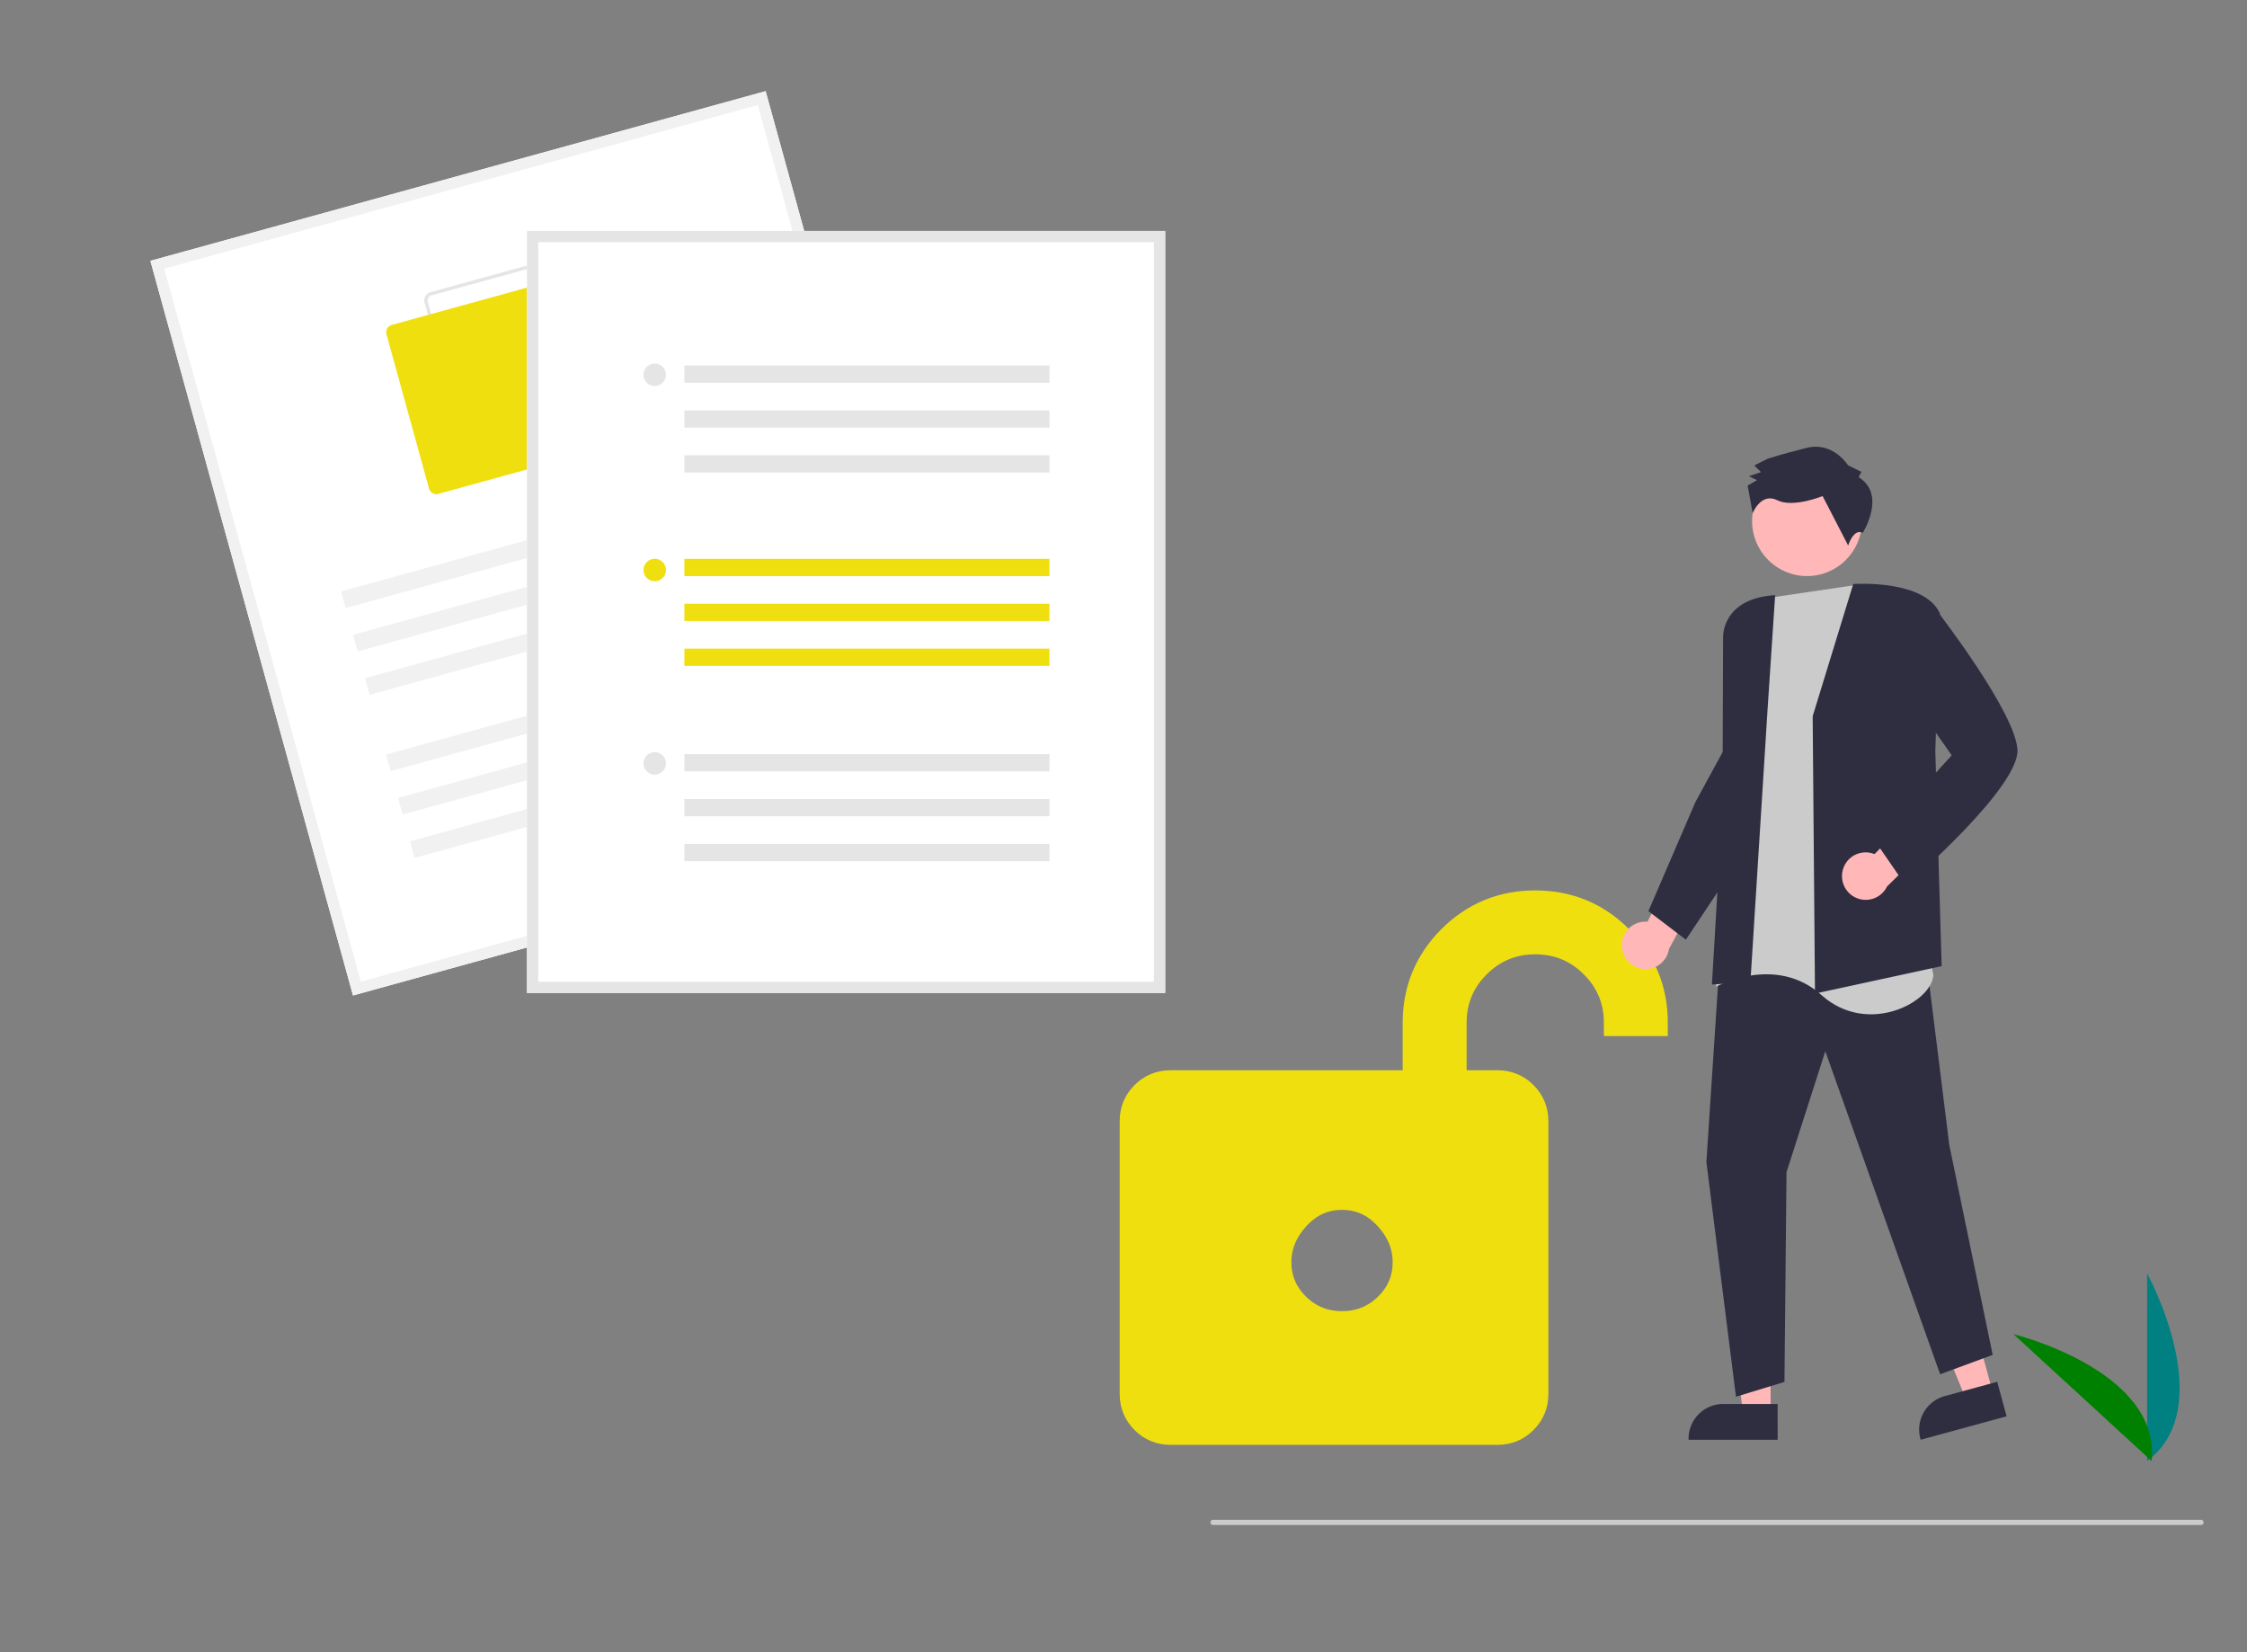 <?xml version="1.0" encoding="UTF-8" standalone="no"?>
<svg
   width="866.52"
   height="637.06"
   data-name="Layer 1"
   version="1.1"
   viewBox="0 0 866.52 637.06"
   id="svg96"
   sodipodi:docname="ill_open.svg"
   inkscape:version="1.1.2 (0a00cf5339, 2022-02-04)"
   xmlns:inkscape="http://www.inkscape.org/namespaces/inkscape"
   xmlns:sodipodi="http://sodipodi.sourceforge.net/DTD/sodipodi-0.dtd"
   xmlns="http://www.w3.org/2000/svg"
   xmlns:svg="http://www.w3.org/2000/svg">
  <rect x="0" y="0" width="866.52" height="637.06" fill="#808080" stroke="none"/>
  <defs
     id="defs100" />
  <sodipodi:namedview
     id="namedview98"
     pagecolor="#ffffff"
     bordercolor="#666666"
     borderopacity="1.0"
     inkscape:pageshadow="2"
     inkscape:pageopacity="0.0"
     inkscape:pagecheckerboard="0"
     showgrid="false"
     inkscape:zoom="0.6836091"
     inkscape:cx="454.93836"
     inkscape:cy="384.72279"
     inkscape:window-width="2560"
     inkscape:window-height="1347"
     inkscape:window-x="0"
     inkscape:window-y="0"
     inkscape:window-maximized="1"
     inkscape:current-layer="svg96" />
  <path
     d="m828 563.42v-72.34s28.192 51.286 0 72.34z"
     fill="#008080"
     id="path2" />
  <path
     d="m829.74 563.41-53.29-48.921s56.845 13.916 53.29 48.921z"
     fill="#008000"
     id="path4" />
  <path
     d="M 373.385,318.449 136.126,383.882 57.995,100.585 295.254,35.152 Z"
     fill="#ffffff"
     id="path6"
     style="stroke-width:0.737" />
  <path
     d="M 373.385,318.449 136.126,383.882 57.995,100.585 295.254,35.152 Z M 139.153,378.542 368.045,315.418 292.226,40.496 63.335,103.621 Z"
     fill="#f1f1f1"
     id="path8"
     style="stroke-width:0.737" />
  <path
     d="m 243.625,162.061 -59.474,16.402 a 3.285,3.285 0 0 1 -4.036,-2.291 l -16.402,-59.474 a 3.285,3.285 0 0 1 2.291,-4.036 L 225.479,96.26 a 3.285,3.285 0 0 1 4.036,2.291 l 16.402,59.474 a 3.285,3.285 0 0 1 -2.291,4.036 z M 166.356,113.928 a 1.971,1.971 0 0 0 -1.375,2.422 l 16.402,59.474 a 1.971,1.971 0 0 0 2.422,1.375 l 59.474,-16.402 a 1.971,1.971 0 0 0 1.375,-2.422 L 228.251,98.901 a 1.971,1.971 0 0 0 -2.422,-1.375 z"
     fill="#e5e5e5"
     id="path10"
     style="stroke-width:0.737" />
  <path
     d="m 228.547,174.053 -59.474,16.402 a 2.957,2.957 0 0 1 -3.632,-2.062 l -16.402,-59.474 a 2.957,2.957 0 0 1 2.062,-3.632 l 59.474,-16.402 a 2.957,2.957 0 0 1 3.632,2.062 l 16.402,59.474 a 2.957,2.957 0 0 1 -2.062,3.632 z"
     fill="#f0df0f"
     id="path12"
     style="stroke-width:0.737" />
  <g
     fill="#f1f1f1"
     id="g26"
     transform="matrix(0.737,0,0,0.737,43.263,-9.044)">
    <rect
       transform="rotate(-15.418)"
       x="29.911"
       y="341.99"
       width="233.73"
       height="9.032"
       id="rect14" />
    <rect
       transform="rotate(-15.418)"
       x="29.911"
       y="365.54"
       width="233.73"
       height="9.032"
       id="rect16" />
    <rect
       transform="rotate(-15.418)"
       x="29.911"
       y="389.09"
       width="233.73"
       height="9.032"
       id="rect18" />
    <rect
       transform="rotate(-15.418)"
       x="29.911"
       y="430.53"
       width="233.73"
       height="9.032"
       id="rect20" />
    <rect
       transform="rotate(-15.418)"
       x="29.911"
       y="454.08"
       width="233.73"
       height="9.032"
       id="rect22" />
    <rect
       transform="rotate(-15.418)"
       x="29.911"
       y="477.63"
       width="233.73"
       height="9.032"
       id="rect24" />
  </g>
  <path
     d="M 449.336,382.931 H 203.216 V 89.057 H 449.336 Z"
     fill="#ffffff"
     id="path28"
     style="stroke-width:0.737" />
  <path
     d="M 449.336,382.931 H 203.216 V 89.057 H 449.336 Z M 207.561,378.589 H 444.997 V 93.399 H 207.561 Z"
     fill="#e5e5e5"
     id="path30"
     style="stroke-width:0.737" />
  <g
     fill="#f0df0f"
     id="g40"
     transform="matrix(0.737,0,0,0.737,43.263,-9.044)">
    <rect
       x="299.41"
       y="304.69"
       width="191.03"
       height="9.032"
       id="rect32" />
    <rect
       x="299.41"
       y="328.18"
       width="191.03"
       height="9.032"
       id="rect34" />
    <rect
       x="299.41"
       y="351.66"
       width="191.03"
       height="9.032"
       id="rect36" />
    <circle
       cx="283.88"
       cy="310.53"
       r="5.894"
       id="circle38" />
  </g>
  <g
     fill="#e5e5e5"
     id="g58"
     transform="matrix(0.737,0,0,0.737,43.263,-9.044)">
    <rect
       x="299.41"
       y="203.51"
       width="191.03"
       height="9.032"
       id="rect42" />
    <rect
       x="299.41"
       y="226.99"
       width="191.03"
       height="9.032"
       id="rect44" />
    <rect
       x="299.41"
       y="250.47"
       width="191.03"
       height="9.032"
       id="rect46" />
    <circle
       cx="283.88"
       cy="208.36"
       r="5.894"
       id="circle48" />
    <rect
       x="299.41"
       y="406.87"
       width="191.03"
       height="9.032"
       id="rect50" />
    <rect
       x="299.41"
       y="430.35"
       width="191.03"
       height="9.032"
       id="rect52" />
    <rect
       x="299.41"
       y="453.83"
       width="191.03"
       height="9.032"
       id="rect54" />
    <circle
       cx="283.88"
       cy="411.72"
       r="5.894"
       id="circle56" />
  </g>
  <path
     d="m848.78 588.09h-381a1 1 0 0 1 0-2h381a1 1 0 0 1 0 2z"
     fill="#cbcbcb"
     id="path60" />
  <path
     id="path62"
     style="fill:#f0df0f;stroke:#f0df0f;fill-opacity:1;stroke-opacity:1;stroke-width:10.1;stroke-miterlimit:4;stroke-dasharray:none"
     d="M 592.047 348.422 C 579.275 348.422 568.401 352.907 559.428 361.881 C 550.455 370.854 545.969 381.726 545.969 394.498 L 545.969 417.779 L 451.391 417.779 C 447.349 417.779 443.911 419.194 441.082 422.023 C 438.253 424.853 436.84 428.288 436.84 432.33 L 436.84 537.58 C 436.84 541.622 438.253 545.059 441.082 547.889 C 443.912 550.718 447.349 552.133 451.391 552.133 L 577.5 552.133 C 581.542 552.133 584.977 550.718 587.807 547.889 C 590.636 545.059 592.051 541.622 592.051 537.58 L 592.051 432.33 C 592.051 428.288 590.636 424.853 587.807 422.023 C 584.977 419.194 581.542 417.779 577.5 417.779 L 560.52 417.779 L 560.52 394.498 C 560.52 385.768 563.593 378.33 569.736 372.188 C 575.88 366.044 583.317 362.973 592.047 362.973 C 600.777 362.973 608.214 366.044 614.357 372.188 C 620.5 378.331 623.572 385.768 623.572 394.498 L 638.123 394.498 C 638.123 381.726 633.638 370.854 624.664 361.881 C 615.691 352.908 604.819 348.422 592.047 348.422 z M 517.531 461.52 C 524.34 461.52 530.138 464.127 534.926 469.34 C 539.713 474.553 542.107 480.351 542.107 486.734 C 542.107 493.33 539.713 498.969 534.926 503.65 C 530.138 508.332 524.34 510.672 517.531 510.672 C 510.722 510.672 504.924 508.332 500.137 503.65 C 495.349 498.97 492.955 493.331 492.955 486.734 C 492.955 480.351 495.349 474.553 500.137 469.34 C 504.924 464.127 510.722 461.52 517.531 461.52 z " />
  <path
     d="m625.46 365.33a9.095 9.095 0 0 1 9.851-9.872l9.607-18.431 12.624 3.106-13.932 25.838a9.145 9.145 0 0 1-18.15-0.641z"
     fill="#ffb7b7"
     id="path66" />
  <polygon
     transform="translate(48.93 -80.637)"
     points="623.22 625.53 618.15 584.44 633.87 584.44 633.87 625.53"
     fill="#ffb7b7"
     id="polygon68" />
  <path
     d="m685.52 555.22-34.349-1e-3v-0.434a13.37 13.37 0 0 1 13.37-13.369h8.5e-4l20.979 8.5e-4z"
     fill="#2f2e41"
     id="path70" />
  <polygon
     transform="translate(48.93 -80.637)"
     points="709.27 620.37 693.57 582.06 708.74 577.93 719.55 617.57"
     fill="#ffb7b7"
     id="polygon72" />
  <path
     d="m773.82 546.18-33.139 9.037-0.114-0.419a13.37 13.37 0 0 1 9.381-16.416l8.2e-4 -2.2e-4 20.24-5.519z"
     fill="#2f2e41"
     id="path74" />
  <polygon
     transform="translate(48.93 -80.637)"
     points="719.52 603.12 702.79 522.23 693.34 446.26 614.42 448.03 609.11 528.73 620.52 619.26 639.22 613.55 640.01 532.66 654.97 486.02 699.25 610.6"
     fill="#2f2e41"
     id="polygon76" />
  <path
     d="m715.01 225.7-31.486 4.643-11.343 11.218-3.522 40.307 2.187 35.702-9.119 62.959s22.93-12.729 40.701 3.205 42.635 2.816 43.147-7.784z"
     fill="#cbcbcb"
     id="path78" />
  <g
     fill="#2f2e41"
     id="g86">
    <path
       d="m699.03 276.25-4.3e-4 -0.045 15.641-50.984 0.202-0.013c1.113-0.072 27.337-1.618 33.202 11.33l0.028 0.062-1.782 52.983 2.454 82.979-48.501 10.505-0.353 0.077z"
       id="path80" />
    <path
       d="m681.69 272.72 2.869-43.221c-20.407 1.269-20.099 15.738-20.076 16.369l-0.223 64.65-4.087 69.164 14.86-1.114z"
       id="path82" />
    <path
       d="m635.68 351.37 18.117-42.047 12.645-23.222 6.602 41.889-22.922 34.384z"
       id="path84" />
  </g>
  <path
     d="m710.55 335.9a9.095 9.095 0 0 1 12.325-6.526l14.616-14.777 11.146 6.692-20.934 20.578a9.145 9.145 0 0 1-17.154-5.967z"
     fill="#ffb7b7"
     id="path88" />
  <path
     d="m722.84 323.98 29.801-32.692-19.727-28.149 2.03-13.762 11.627-14.362 0.227 0.293c1.239 1.604 30.362 39.439 31.198 53.763 0.839 14.376-41.021 50.742-42.803 52.282l-0.248 0.214z"
     fill="#2f2e41"
     id="path90" />
  <circle
     cx="696.85"
     cy="200.97"
     r="21.181"
     fill="#ffb7b7"
     id="circle92" />
  <path
     d="m716.77 184.04 1.027-2.067-5.167-2.567s-5.7-9.274-16.014-6.668-14.955 4.166-14.955 4.166l-5.154 2.593 2.587 2.574-4.64 1.56 3.1 1.54-3.607 2.073 1.942 10.628s3.225-8.061 9.425-4.981 17.541-1.592 17.541-1.592l9.853 19.069s2.033-6.684 5.657-4.902c2e-5 3e-5 9.259-14.745-1.595-21.426z"
     fill="#2f2e41"
     id="path94" />
</svg>

